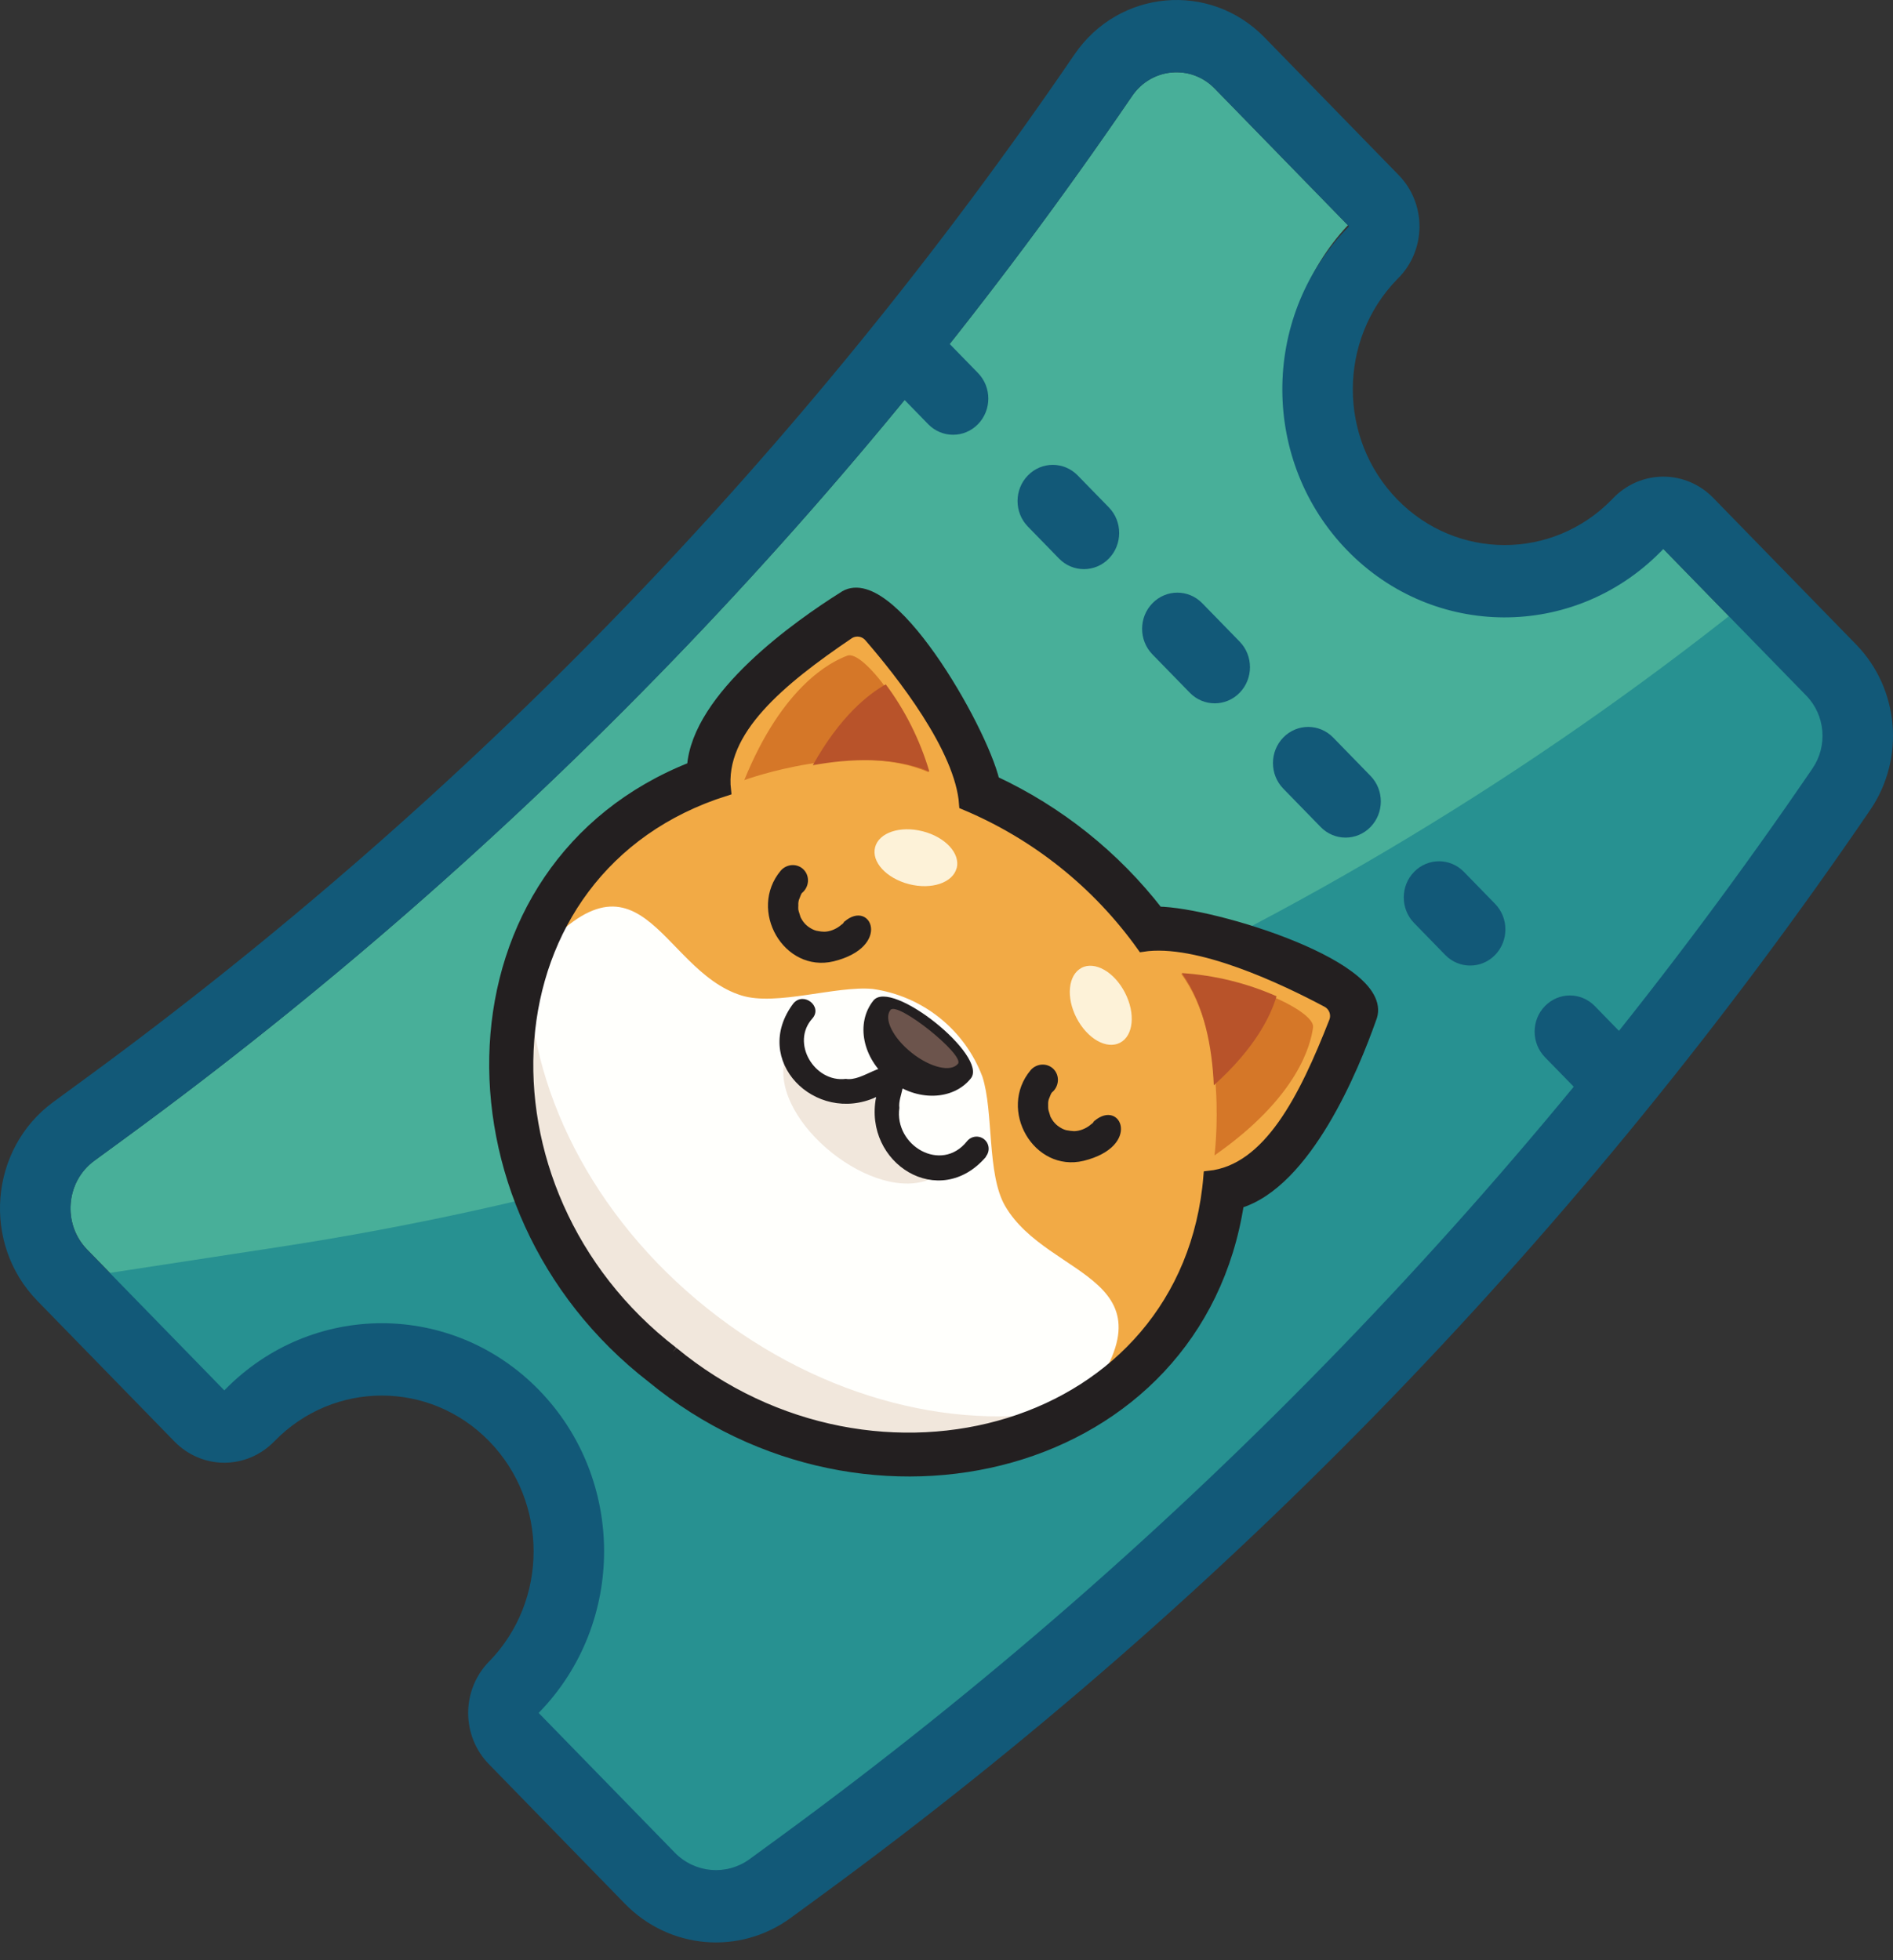 <svg width="84" height="87" viewBox="0 0 84 87" fill="none" xmlns="http://www.w3.org/2000/svg">
    <rect x="0" y="0" width="84" height="87" fill="#333333" stroke="none"/>
    <path d="M80.152 30.87C80.995 31.735 81.112 33.097 80.428 34.1C67.914 52.449 52.441 68.471 34.675 81.476L33.272 82.503C32.243 83.256 30.834 83.136 29.941 82.218L23.624 75.736C27.353 71.773 27.312 65.459 23.502 61.548C19.691 57.637 13.538 57.595 9.678 61.422L3.868 55.459C2.763 54.325 2.915 52.444 4.187 51.513L5.591 50.485C22.928 37.795 38.028 22.161 50.238 4.255C51.094 3.001 52.845 2.844 53.9 3.926L59.813 9.995C56.099 13.958 56.144 20.262 59.95 24.168C63.756 28.074 69.897 28.121 73.759 24.308L80.152 30.87Z" fill="#48AF99"/>
    <path d="M82.952 32.666L60.371 62.012L31.165 84.702L25.548 78.896L23.521 76.374L25.548 73.365L26.258 70.356L25.867 67.146L24.694 64.136L22.739 61.729L20.394 60.124L17.852 59.321H14.725L11.402 60.525L9.447 62.331L4.756 56.513L12.387 55.344C36.058 51.721 58.423 41.912 77.335 26.859L82.952 32.666Z" fill="#279191"/>
    <path fill-rule="evenodd" clip-rule="evenodd" d="M20.774 76.023C20.775 75.17 21.107 74.353 21.695 73.751L21.706 73.741C24.336 71.041 24.336 66.663 21.706 63.964C19.075 61.264 14.81 61.264 12.18 63.964L12.169 63.974C11.583 64.579 10.787 64.918 9.957 64.92C9.126 64.92 8.329 64.582 7.742 63.979L1.656 57.734C-0.816 55.197 -0.475 50.988 2.372 48.905L3.776 47.877L5.592 50.491L4.188 51.518C2.916 52.449 2.763 54.33 3.868 55.464L9.953 61.709L9.968 61.694C9.973 61.689 9.978 61.684 9.983 61.679C13.836 57.741 20.07 57.745 23.917 61.694C27.764 65.642 27.769 72.04 23.932 75.994C23.927 75.999 23.922 76.005 23.917 76.01L23.902 76.025L29.941 82.223C30.834 83.14 32.243 83.26 33.272 82.507L34.675 81.481C52.442 68.476 67.915 52.454 80.428 34.105C81.112 33.102 80.996 31.74 80.152 30.875L73.809 24.365C73.786 24.389 73.763 24.413 73.74 24.437C73.716 24.46 73.692 24.484 73.669 24.508C69.812 28.39 63.619 28.366 59.791 24.437C55.962 20.507 55.939 14.151 59.721 10.192C59.744 10.168 59.767 10.144 59.791 10.12C59.814 10.096 59.837 10.073 59.861 10.049L53.9 3.931C52.845 2.849 51.094 3.006 50.239 4.26C38.028 22.166 22.929 37.8 5.592 50.491L3.776 47.877C20.823 35.399 35.67 20.026 47.676 2.42C49.647 -0.47 53.682 -0.832 56.112 1.661L62.073 7.779C62.663 8.385 62.992 9.208 62.988 10.065C62.984 10.921 62.647 11.741 62.051 12.341C62.034 12.357 62.019 12.374 62.002 12.39C59.372 15.09 59.372 19.467 62.002 22.167C64.632 24.866 68.897 24.866 71.528 22.167C71.544 22.15 71.56 22.134 71.576 22.117C72.16 21.505 72.959 21.159 73.794 21.155C74.629 21.15 75.43 21.489 76.021 22.095L82.364 28.605C84.28 30.572 84.545 33.667 82.99 35.946C70.273 54.594 54.547 70.877 36.491 84.094L35.088 85.121C32.815 86.785 29.703 86.519 27.729 84.493L21.691 78.296C21.103 77.693 20.774 76.875 20.774 76.023Z" fill="#125978"/>
    <path fill-rule="evenodd" clip-rule="evenodd" d="M42.015 15.137L43.398 16.556C44.008 17.183 44.008 18.199 43.398 18.826C42.787 19.453 41.797 19.453 41.186 18.826L39.804 17.407C39.193 16.78 39.193 15.764 39.804 15.137C40.415 14.511 41.405 14.511 42.015 15.137Z" fill="#125978"/>
    <path fill-rule="evenodd" clip-rule="evenodd" d="M47.822 21.102L49.205 22.52C49.815 23.147 49.815 24.163 49.205 24.79C48.594 25.417 47.603 25.417 46.992 24.79L45.611 23.371C45 22.745 45 21.729 45.611 21.102C46.221 20.475 47.211 20.475 47.822 21.102Z" fill="#125978"/>
    <path fill-rule="evenodd" clip-rule="evenodd" d="M55.008 30.746C54.397 31.373 53.407 31.373 52.797 30.746L51.138 29.044C50.527 28.417 50.527 27.401 51.138 26.774C51.748 26.147 52.739 26.147 53.349 26.774L55.008 28.476C55.619 29.103 55.619 30.119 55.008 30.746Z" fill="#125978"/>
    <path fill-rule="evenodd" clip-rule="evenodd" d="M60.814 36.705C60.204 37.332 59.214 37.332 58.603 36.705L56.944 35.002C56.334 34.376 56.334 33.36 56.944 32.733C57.555 32.106 58.545 32.106 59.156 32.733L60.814 34.435C61.425 35.062 61.425 36.078 60.814 36.705Z" fill="#125978"/>
    <path fill-rule="evenodd" clip-rule="evenodd" d="M64.96 38.696L66.343 40.115C66.953 40.742 66.953 41.758 66.343 42.385C65.732 43.011 64.742 43.011 64.131 42.385L62.749 40.966C62.138 40.339 62.138 39.323 62.749 38.696C63.359 38.069 64.35 38.069 64.96 38.696Z" fill="#125978"/>
    <path fill-rule="evenodd" clip-rule="evenodd" d="M70.767 44.652L72.149 46.07C72.76 46.697 72.76 47.713 72.149 48.34C71.539 48.967 70.549 48.967 69.938 48.34L68.556 46.922C67.945 46.295 67.945 45.278 68.556 44.652C69.167 44.025 70.156 44.025 70.767 44.652Z" fill="#125978"/>
    <path d="M54.157 53.188C57.024 52.334 59.023 47.454 59.747 45.398C60.674 43.245 53.119 40.933 50.761 40.9C48.929 38.536 46.559 36.644 43.848 35.381C43.313 33.11 39.373 26.244 37.472 27.613C35.635 28.766 31.314 31.802 31.113 34.791C20.478 38.988 20.078 53.379 29.386 60.585C38.461 68.056 52.409 64.481 54.157 53.188Z" fill="#F2AA45"/>
    <path d="M47.849 62.586C52.63 56.597 46.526 56.856 44.597 53.518C43.783 52.105 44.098 49.33 43.591 47.781C43.203 46.755 42.546 45.853 41.689 45.169C40.832 44.485 39.807 44.044 38.72 43.892C37.097 43.741 34.45 44.664 32.903 44.182C29.221 43.041 28.422 36.653 23.34 43.018C21.448 48.913 23.682 56.033 29.382 60.584C35.082 65.135 42.514 65.732 47.849 62.586Z" fill="#FFFFFC"/>
    <path d="M31.391 58.078C26.244 53.968 23.439 48.22 23.462 42.965L23.352 43.004C21.453 48.908 23.684 56.036 29.387 60.588C35.089 65.141 42.51 65.735 47.854 62.58L47.867 62.465C42.748 63.652 36.529 62.179 31.391 58.078Z" fill="#F1E7DC"/>
    <path d="M37.469 40.895C37.436 40.956 37.392 41.01 37.34 41.056L37.39 40.993C37.219 41.159 37.008 41.275 36.78 41.328L36.854 41.307C36.756 41.337 36.655 41.352 36.553 41.352L36.506 41.346C36.445 41.357 36.08 41.275 36.299 41.326C36.179 41.303 36.065 41.258 35.963 41.193C35.772 41.081 35.62 40.913 35.528 40.71C35.597 40.949 35.472 40.532 35.441 40.442C35.408 40.352 35.427 40.211 35.425 40.182C35.417 40.073 35.435 39.962 35.479 39.86C35.406 40.081 35.532 39.709 35.566 39.66C35.574 39.651 35.582 39.642 35.589 39.631C35.665 39.569 35.727 39.491 35.772 39.404C35.817 39.318 35.844 39.223 35.852 39.126C35.859 39.029 35.846 38.933 35.815 38.843C35.783 38.752 35.733 38.67 35.667 38.602C35.602 38.533 35.523 38.479 35.434 38.444C35.346 38.408 35.251 38.392 35.155 38.395C35.059 38.399 34.964 38.423 34.876 38.465C34.788 38.507 34.709 38.567 34.645 38.641C33.175 40.396 34.779 43.197 36.995 42.666C39.587 42.022 38.652 39.894 37.475 40.9L37.469 40.895ZM35.452 40.467L35.461 40.507L35.452 40.467Z" fill="#231F20"/>
    <path d="M48.556 49.747C48.523 49.808 48.479 49.862 48.427 49.908L48.48 49.842C48.31 50.01 48.097 50.127 47.867 50.18L47.941 50.159C47.843 50.19 47.742 50.205 47.64 50.204L47.593 50.198C47.535 50.206 47.167 50.127 47.386 50.178C47.267 50.156 47.154 50.111 47.054 50.047C46.862 49.935 46.711 49.767 46.618 49.565C46.684 49.8 46.559 49.384 46.531 49.296C46.502 49.209 46.514 49.063 46.511 49.034C46.504 48.925 46.522 48.814 46.566 48.712C46.493 48.933 46.619 48.561 46.656 48.515C46.661 48.503 46.669 48.493 46.679 48.485C46.755 48.423 46.817 48.346 46.862 48.259C46.907 48.172 46.934 48.077 46.942 47.98C46.949 47.884 46.936 47.787 46.905 47.697C46.873 47.607 46.823 47.525 46.757 47.456C46.692 47.387 46.612 47.334 46.524 47.298C46.436 47.263 46.341 47.246 46.245 47.25C46.149 47.253 46.054 47.277 45.966 47.319C45.878 47.361 45.799 47.421 45.735 47.495C44.262 49.248 45.866 52.049 48.085 51.521C50.678 50.877 49.739 48.746 48.562 49.752L48.556 49.747ZM46.539 49.319L46.548 49.359L46.539 49.319Z" fill="#231F20"/>
    <path d="M54.953 53.39C57.968 52.495 60.06 47.375 60.821 45.218C61.788 42.954 53.845 40.518 51.381 40.487C49.453 38 46.959 36.009 44.107 34.68C43.541 32.291 39.39 25.072 37.403 26.522C35.468 27.741 30.939 30.915 30.733 34.054C19.56 38.446 19.159 53.563 28.94 61.137C38.488 68.995 53.138 65.274 54.953 53.39ZM29.853 60.013C20.587 52.872 21.285 38.514 32.188 35.079C31.877 32.417 34.65 30.161 37.641 28.131C37.786 28.03 37.964 27.987 38.14 28.01C38.315 28.033 38.476 28.121 38.591 28.256C39.958 29.834 42.642 33.212 42.808 35.695C45.973 37.018 48.707 39.2 50.697 41.994C53.155 41.606 57.055 43.483 58.886 44.459C59.043 44.541 59.164 44.678 59.226 44.844C59.287 45.011 59.285 45.194 59.218 45.358C57.898 48.722 56.31 51.935 53.65 52.214C52.718 63.589 38.855 67.456 29.853 60.013Z" fill="#231F20"/>
    <path d="M29.853 60.013C20.587 52.872 21.285 38.514 32.188 35.079C31.877 32.417 34.65 30.161 37.641 28.131C37.786 28.03 37.964 27.987 38.14 28.01C38.315 28.033 38.476 28.121 38.591 28.256C39.958 29.834 42.642 33.212 42.808 35.695C45.973 37.018 48.707 39.2 50.697 41.994C53.155 41.606 57.055 43.483 58.886 44.459C59.043 44.541 59.164 44.678 59.226 44.844C59.287 45.011 59.285 45.194 59.218 45.358C57.898 48.722 56.31 51.935 53.65 52.214C52.718 63.589 38.855 67.456 29.853 60.013M54.953 53.39C57.968 52.495 60.06 47.375 60.821 45.218C61.788 42.954 53.845 40.518 51.381 40.487C49.453 38 46.959 36.009 44.107 34.68C43.541 32.291 39.39 25.072 37.403 26.522C35.468 27.741 30.939 30.915 30.733 34.054C19.56 38.446 19.159 53.563 28.94 61.137C38.488 68.995 53.138 65.274 54.953 53.39V53.39Z" stroke="#231F20" stroke-width="0.5"/>
    <path d="M41.213 34.279C40.459 31.711 38.305 28.837 37.599 29.1C36.892 29.363 34.736 30.418 33.027 34.623C33.027 34.623 37.896 32.837 41.213 34.279Z" fill="#D57728"/>
    <path d="M41.239 34.246C40.825 32.845 40.17 31.535 39.305 30.374C38.532 30.807 37.278 31.792 36.068 33.963C37.675 33.67 39.643 33.57 41.239 34.246Z" fill="#B8532A"/>
    <path d="M52.414 43.221C55.085 43.388 58.364 44.852 58.265 45.599C58.165 46.346 57.614 48.683 53.892 51.28C53.892 51.28 54.555 46.137 52.414 43.221Z" fill="#D57728"/>
    <path d="M52.44 43.188C53.898 43.282 55.32 43.63 56.645 44.217C56.393 45.067 55.711 46.508 53.861 48.169C53.791 46.536 53.453 44.596 52.44 43.188Z" fill="#B8532A"/>
    <path d="M42.449 38.531C42.279 39.179 41.334 39.5 40.332 39.24C39.33 38.98 38.663 38.255 38.831 37.605C38.998 36.955 39.94 36.637 40.948 36.896C41.956 37.155 42.62 37.883 42.453 38.534" fill="#FDF2D8"/>
    <path d="M47.993 42.957C47.399 43.267 47.295 44.259 47.77 45.179C48.246 46.099 49.101 46.589 49.698 46.281C50.295 45.974 50.396 44.985 49.92 44.06C49.444 43.134 48.587 42.647 47.99 42.955" fill="#FDF2D8"/>
    <path d="M38.962 48.803C38.883 48.851 38.723 48.724 38.749 48.633C38.749 48.633 35.57 48.187 34.809 47.077C34.218 49.809 38.819 53.488 41.352 52.301C40.102 51.81 38.962 48.803 38.962 48.803Z" fill="#F1E7DC"/>
    <path d="M43.08 47.862C42.294 48.847 40.677 48.901 39.474 47.941C38.27 46.98 37.958 45.407 38.755 44.409C39.552 43.41 43.867 46.876 43.08 47.862Z" fill="#231F20"/>
    <path d="M42.509 47.212C42.198 47.602 41.276 47.382 40.449 46.722C39.623 46.062 39.201 45.215 39.515 44.822C39.828 44.429 42.82 46.823 42.509 47.212Z" fill="#6C544C"/>
    <path d="M43.751 51.324C43.841 51.212 43.883 51.068 43.867 50.925C43.852 50.783 43.781 50.653 43.669 50.563C43.558 50.474 43.415 50.434 43.273 50.45C43.13 50.467 42.999 50.54 42.909 50.653C41.767 52.084 39.673 50.846 39.908 49.171C39.831 48.618 40.428 47.871 39.8 47.516C39.229 46.966 38.288 48.015 37.534 47.883C36.142 48.063 35.071 46.278 36.052 45.199C36.51 44.67 35.669 44.004 35.211 44.527C33.297 47.053 36.165 49.928 38.876 48.693C38.303 51.635 41.683 53.758 43.75 51.344" fill="#231F20"/>
</svg>
